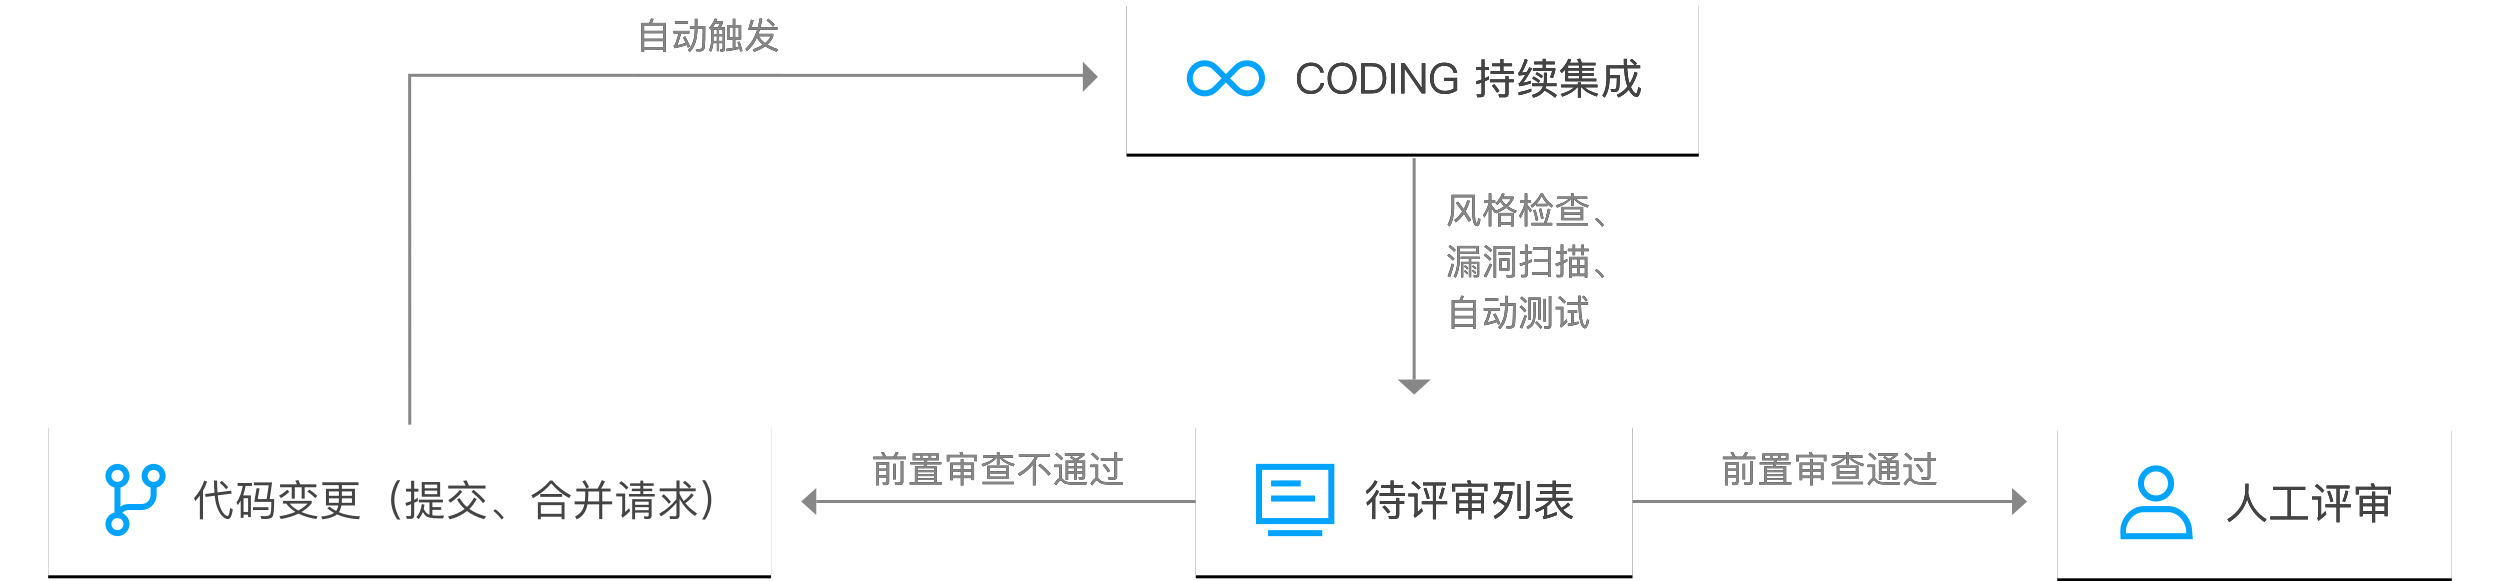 <?xml version="1.0" encoding="UTF-8"?>
<svg width="830px" height="193px" viewBox="0 0 830 193" version="1.1" xmlns="http://www.w3.org/2000/svg" xmlns:xlink="http://www.w3.org/1999/xlink">
    <!-- Generator: Sketch 54.1 (76490) - https://sketchapp.com -->
    <title>辅助评审</title>
    <desc>Created with Sketch.</desc>
    <defs>
        <rect id="path-1" x="0" y="0" width="240" height="50"></rect>
        <filter x="-0.8%" y="-2.0%" width="101.7%" height="108.0%" filterUnits="objectBoundingBox" id="filter-2">
            <feOffset dx="0" dy="1" in="SourceAlpha" result="shadowOffsetOuter1"></feOffset>
            <feGaussianBlur stdDeviation="0.5" in="shadowOffsetOuter1" result="shadowBlurOuter1"></feGaussianBlur>
            <feColorMatrix values="0 0 0 0 0   0 0 0 0 0   0 0 0 0 0  0 0 0 0.35 0" type="matrix" in="shadowBlurOuter1"></feColorMatrix>
        </filter>
        <polygon id="path-3" points="-2.85743651e-13 1.99840144e-13 145 1.99840144e-13 145 50 -2.85743651e-13 50"></polygon>
        <filter x="-1.4%" y="-2.0%" width="102.8%" height="108.0%" filterUnits="objectBoundingBox" id="filter-4">
            <feOffset dx="0" dy="1" in="SourceAlpha" result="shadowOffsetOuter1"></feOffset>
            <feGaussianBlur stdDeviation="0.5" in="shadowOffsetOuter1" result="shadowBlurOuter1"></feGaussianBlur>
            <feColorMatrix values="0 0 0 0 0   0 0 0 0 0   0 0 0 0 0  0 0 0 0.35 0" type="matrix" in="shadowBlurOuter1"></feColorMatrix>
        </filter>
        <path d="M59.458,18.478 L60.34,18.884 C59.612,20.424 58.45,21.796 56.826,22.986 L56.532,22.02 C57.876,20.984 58.842,19.808 59.458,18.478 Z M59.976,21.698 L60.844,22.104 C60.508,22.86 60.088,23.574 59.584,24.246 L59.584,31.33 L58.618,31.33 L58.618,25.366 C58.114,25.898 57.554,26.388 56.952,26.85 L56.658,25.884 C58.17,24.666 59.276,23.266 59.976,21.698 Z M64.694,18.534 L65.66,18.534 L65.66,20.06 L68.81,20.06 L68.81,20.97 L65.66,20.97 L65.66,22.72 L69.384,22.72 L69.384,23.644 L61.04,23.644 L61.04,22.72 L64.694,22.72 L64.694,20.97 L61.572,20.97 L61.572,20.06 L64.694,20.06 L64.694,18.534 Z M61.11,25.352 L66.542,25.352 L66.542,24.316 L67.55,24.316 L67.55,25.352 L69.188,25.352 L69.188,26.29 L67.55,26.29 L67.55,29.888 C67.55,30.798 67.088,31.26 66.192,31.26 L64.204,31.26 L63.98,30.294 C64.624,30.336 65.254,30.364 65.842,30.364 C66.304,30.364 66.542,30.112 66.542,29.636 L66.542,26.29 L61.11,26.29 L61.11,25.352 Z M62.762,26.836 C63.546,27.634 64.148,28.334 64.568,28.922 L63.784,29.482 C63.336,28.838 62.734,28.11 61.978,27.326 L62.762,26.836 Z M75.446,19.206 L83.034,19.206 L83.034,20.158 L79.716,20.158 L79.716,25.436 L83.454,25.436 L83.454,26.402 L79.716,26.402 L79.716,31.4 L78.736,31.4 L78.736,26.402 L75.054,26.402 L75.054,25.436 L78.736,25.436 L78.736,20.158 L75.446,20.158 L75.446,19.206 Z M81.76,20.858 L82.642,21.096 C82.348,22.454 81.97,23.644 81.522,24.666 L80.668,24.372 C81.088,23.448 81.452,22.272 81.76,20.858 Z M76.524,20.942 C76.944,21.964 77.308,23.14 77.644,24.47 L76.776,24.694 C76.496,23.49 76.118,22.328 75.656,21.222 L76.524,20.942 Z M72.268,18.702 C73.22,19.416 74.018,20.13 74.662,20.858 L73.976,21.558 C73.388,20.872 72.576,20.144 71.568,19.388 L72.268,18.702 Z M70.588,22.846 L73.612,22.846 L73.612,29.048 C74.06,28.656 74.536,28.208 75.054,27.69 L75.334,28.754 C74.508,29.566 73.64,30.28 72.716,30.91 L72.324,30.014 C72.534,29.818 72.646,29.622 72.646,29.398 L72.646,23.812 L70.588,23.812 L70.588,22.846 Z M87.43,26.066 L87.43,27.676 L90.538,27.676 L90.538,26.066 L87.43,26.066 Z M90.538,28.6 L87.43,28.6 L87.43,29.426 L86.45,29.426 L86.45,22.636 L90.538,22.636 L90.538,21.236 L91.546,21.236 L91.546,22.636 L95.676,22.636 L95.676,29.384 L94.696,29.384 L94.696,28.6 L91.546,28.6 L91.546,31.442 L90.538,31.442 L90.538,28.6 Z M91.546,27.676 L94.696,27.676 L94.696,26.066 L91.546,26.066 L91.546,27.676 Z M94.696,25.17 L94.696,23.56 L91.546,23.56 L91.546,25.17 L94.696,25.17 Z M90.538,23.56 L87.43,23.56 L87.43,25.17 L90.538,25.17 L90.538,23.56 Z M96.81,19.626 L96.81,22.076 L95.83,22.076 L95.83,20.536 L86.114,20.536 L86.114,22.146 L85.134,22.146 L85.134,19.626 L90.468,19.626 C90.328,19.262 90.188,18.926 90.034,18.618 L91.098,18.436 C91.238,18.786 91.364,19.178 91.504,19.626 L96.81,19.626 Z M109.396,31.274 L107.492,31.274 L107.268,30.308 C107.884,30.35 108.486,30.378 109.046,30.378 C109.55,30.378 109.816,30.098 109.816,29.552 L109.816,18.66 L110.824,18.66 L110.824,29.79 C110.824,30.77 110.348,31.274 109.396,31.274 Z M106.834,19.724 L107.814,19.724 L107.814,28.572 L106.834,28.572 L106.834,19.724 Z M99.008,19.164 L105.798,19.164 L105.798,20.144 L102.172,20.144 C102.074,20.816 101.948,21.46 101.78,22.062 L105.112,22.062 L105.112,22.958 C104.426,26.906 102.522,29.678 99.414,31.26 L98.924,30.364 C100.506,29.552 101.752,28.418 102.648,26.962 C101.934,26.374 101.122,25.828 100.198,25.324 C99.876,25.744 99.526,26.136 99.148,26.486 L98.672,25.548 C100.044,24.232 100.884,22.44 101.178,20.144 L99.008,20.144 L99.008,19.164 Z M100.702,24.554 C101.612,25.058 102.41,25.576 103.11,26.122 C103.572,25.184 103.922,24.148 104.146,23.014 L101.458,23.014 C101.234,23.574 100.982,24.078 100.702,24.554 Z M113.456,19.78 L118.482,19.78 L118.482,18.59 L119.518,18.59 L119.518,19.78 L124.544,19.78 L124.544,20.704 L119.518,20.704 L119.518,22.034 L123.732,22.034 L123.732,22.958 L119.518,22.958 L119.518,24.288 L125.034,24.288 L125.034,25.198 L119.938,25.198 C120.316,26.094 120.778,26.892 121.324,27.592 C122.108,27.228 122.864,26.668 123.592,25.898 L124.292,26.57 C123.578,27.284 122.78,27.844 121.884,28.236 C122.808,29.216 123.928,29.958 125.23,30.448 L124.698,31.33 C122.094,30.28 120.19,28.236 119.014,25.198 L118.524,25.198 C118.034,25.898 117.404,26.542 116.634,27.13 L116.634,30.112 C117.684,29.804 118.72,29.426 119.756,29.006 L119.952,29.944 C118.496,30.532 117.026,31.008 115.528,31.372 L115.192,30.504 C115.486,30.392 115.64,30.224 115.64,30 L115.64,27.802 C114.884,28.264 114.044,28.684 113.092,29.062 L112.56,28.194 C114.8,27.41 116.424,26.416 117.46,25.198 L112.966,25.198 L112.966,24.288 L118.482,24.288 L118.482,22.958 L114.268,22.958 L114.268,22.034 L118.482,22.034 L118.482,20.704 L113.456,20.704 L113.456,19.78 Z" id="path-5"></path>
        <rect id="path-6" x="0" y="0" width="190" height="50"></rect>
        <filter x="-1.1%" y="-2.0%" width="102.1%" height="108.0%" filterUnits="objectBoundingBox" id="filter-7">
            <feOffset dx="0" dy="1" in="SourceAlpha" result="shadowOffsetOuter1"></feOffset>
            <feGaussianBlur stdDeviation="0.5" in="shadowOffsetOuter1" result="shadowBlurOuter1"></feGaussianBlur>
            <feColorMatrix values="0 0 0 0 0   0 0 0 0 0   0 0 0 0 0  0 0 0 0.35 0" type="matrix" in="shadowBlurOuter1"></feColorMatrix>
        </filter>
        <path d="M61.32,19.808 C62.426,19.808 63.364,20.102 64.12,20.69 C64.876,21.278 65.324,22.076 65.464,23.07 L64.358,23.07 C64.218,22.342 63.854,21.782 63.294,21.39 C62.748,21.012 62.09,20.83 61.306,20.83 C60.144,20.83 59.248,21.236 58.618,22.048 C58.03,22.804 57.736,23.798 57.736,25.044 C57.736,26.29 58.016,27.284 58.604,28.012 C59.22,28.782 60.102,29.174 61.278,29.174 C62.076,29.174 62.748,28.964 63.308,28.544 C63.896,28.096 64.302,27.438 64.498,26.57 L65.604,26.57 C65.38,27.732 64.862,28.642 64.036,29.286 C63.266,29.888 62.342,30.196 61.278,30.196 C59.724,30.196 58.534,29.678 57.708,28.656 C56.952,27.732 56.588,26.528 56.588,25.044 C56.588,23.56 56.966,22.342 57.736,21.39 C58.576,20.326 59.78,19.808 61.32,19.808 Z M71.568,19.808 C73.052,19.808 74.242,20.298 75.11,21.306 C75.922,22.258 76.342,23.49 76.342,25.016 C76.342,26.528 75.922,27.746 75.11,28.698 C74.242,29.692 73.052,30.196 71.554,30.196 C70.056,30.196 68.88,29.692 68.012,28.698 C67.186,27.746 66.78,26.514 66.78,25.016 C66.78,23.504 67.186,22.272 68.012,21.32 C68.88,20.312 70.056,19.808 71.568,19.808 Z M71.568,20.83 C70.42,20.83 69.51,21.222 68.852,22.02 C68.236,22.776 67.928,23.77 67.928,25.016 C67.928,26.248 68.236,27.242 68.852,27.998 C69.496,28.782 70.406,29.174 71.554,29.174 C72.702,29.174 73.612,28.782 74.256,28.026 C74.872,27.27 75.194,26.276 75.194,25.016 C75.194,23.742 74.872,22.734 74.256,21.978 C73.612,21.208 72.716,20.83 71.568,20.83 Z M77.938,20.004 L81.522,20.004 C83.104,20.004 84.294,20.452 85.106,21.376 C85.848,22.216 86.226,23.434 86.226,25.002 C86.226,26.542 85.82,27.76 85.022,28.628 C84.182,29.538 82.978,30 81.41,30 L77.938,30 L77.938,20.004 Z M79.086,20.998 L79.086,29.006 L81.214,29.006 C82.516,29.006 83.496,28.656 84.154,27.97 C84.77,27.298 85.092,26.304 85.092,25.002 C85.092,23.658 84.798,22.664 84.224,22.02 C83.608,21.334 82.656,20.998 81.34,20.998 L79.086,20.998 Z M87.906,20.004 L89.04,20.004 L89.04,30 L87.906,30 L87.906,20.004 Z M91.14,20.004 L92.344,20.004 L98,28.138 L98.042,28.138 L98.042,20.004 L99.19,20.004 L99.19,30 L98.014,30 L92.33,21.782 L92.288,21.782 L92.288,30 L91.14,30 L91.14,20.004 Z M105.476,19.808 C106.722,19.808 107.716,20.102 108.458,20.718 C109.158,21.292 109.592,22.118 109.774,23.21 L108.626,23.21 C108.472,22.454 108.136,21.88 107.618,21.474 C107.072,21.04 106.358,20.83 105.476,20.83 C104.384,20.83 103.53,21.208 102.886,21.978 C102.242,22.734 101.934,23.756 101.934,25.044 C101.934,26.304 102.242,27.298 102.858,28.026 C103.516,28.796 104.496,29.188 105.798,29.188 C106.344,29.188 106.862,29.104 107.366,28.964 C107.856,28.824 108.276,28.628 108.626,28.404 L108.626,25.856 L105.49,25.856 L105.49,24.862 L109.76,24.862 L109.76,28.95 C109.284,29.342 108.696,29.636 108.01,29.86 C107.282,30.084 106.512,30.196 105.686,30.196 C104.104,30.196 102.872,29.692 102.004,28.684 C101.192,27.746 100.786,26.528 100.786,25.044 C100.786,23.56 101.178,22.342 101.99,21.376 C102.844,20.326 104.006,19.808 105.476,19.808 Z M124.138,18.604 L125.132,18.604 L125.132,20.06 L128.002,20.06 L128.002,20.97 L125.132,20.97 L125.132,22.608 L128.534,22.608 L128.534,23.56 L120.89,23.56 L120.89,22.608 L124.138,22.608 L124.138,20.97 L121.394,20.97 L121.394,20.06 L124.138,20.06 L124.138,18.604 Z M120.666,25.352 L125.818,25.352 L125.818,24.274 L126.826,24.274 L126.826,25.352 L128.548,25.352 L128.548,26.29 L126.826,26.29 L126.826,30.056 C126.826,30.882 126.406,31.302 125.594,31.302 L123.732,31.302 L123.508,30.322 C124.11,30.35 124.684,30.378 125.23,30.378 C125.622,30.378 125.818,30.182 125.818,29.804 L125.818,26.29 L120.666,26.29 L120.666,25.352 Z M117.67,31.274 L116.438,31.274 L116.228,30.308 C116.606,30.35 116.97,30.378 117.32,30.378 C117.684,30.378 117.88,30.168 117.88,29.762 L117.88,26.444 C117.334,26.64 116.788,26.822 116.256,26.99 L116.004,25.982 C116.648,25.828 117.264,25.646 117.88,25.422 L117.88,22.216 L116.158,22.216 L116.158,21.25 L117.88,21.25 L117.88,18.744 L118.874,18.744 L118.874,21.25 L120.33,21.25 L120.33,22.216 L118.874,22.216 L118.874,25.03 C119.378,24.806 119.868,24.568 120.344,24.316 L120.344,25.352 C119.868,25.604 119.378,25.828 118.874,26.038 L118.874,30.014 C118.874,30.854 118.468,31.274 117.67,31.274 Z M122.122,26.948 C122.85,27.802 123.41,28.558 123.802,29.202 L123.004,29.762 C122.584,29.062 122.024,28.292 121.31,27.438 L122.122,26.948 Z M134.372,28.446 L134.372,29.398 C133.154,29.902 131.782,30.308 130.242,30.616 L130.116,29.636 C131.74,29.342 133.154,28.95 134.372,28.446 Z M132.244,18.562 L133.196,18.94 C132.552,20.676 131.894,22.076 131.222,23.126 C131.796,23.056 132.37,22.958 132.958,22.846 C133.21,22.384 133.462,21.894 133.728,21.376 L134.652,21.726 C133.434,23.966 132.426,25.576 131.642,26.528 C132.482,26.36 133.336,26.122 134.176,25.814 L134.176,26.724 C132.86,27.172 131.614,27.466 130.424,27.634 L130.144,26.71 C130.326,26.654 130.48,26.556 130.606,26.43 C131.11,25.898 131.726,25.016 132.454,23.77 C131.74,23.896 131.012,24.008 130.284,24.12 L130.032,23.196 C130.186,23.14 130.326,23.014 130.452,22.832 C131.138,21.586 131.74,20.158 132.244,18.562 Z M135.366,19.458 L138.18,19.458 L138.18,18.534 L139.16,18.534 L139.16,19.458 L142.17,19.458 L142.17,20.368 L139.16,20.368 L139.16,21.642 L142.366,21.642 L142.366,22.272 C142.17,23.168 141.904,24.05 141.568,24.918 L140.602,24.638 C140.896,24.022 141.134,23.322 141.33,22.566 L134.932,22.566 L134.932,21.642 L138.18,21.642 L138.18,20.368 L135.366,20.368 L135.366,19.458 Z M134.624,26.682 L138.502,26.682 C138.544,26.374 138.572,26.052 138.586,25.73 L138.586,23.14 L139.566,23.14 L139.566,25.73 C139.552,26.066 139.524,26.374 139.496,26.682 L142.758,26.682 L142.758,27.606 L139.314,27.606 C139.244,27.858 139.174,28.082 139.09,28.306 C140.462,28.95 141.722,29.706 142.856,30.574 L142.296,31.442 C141.12,30.462 139.93,29.664 138.726,29.048 C138.642,29.188 138.544,29.314 138.46,29.44 C137.774,30.294 136.668,30.966 135.128,31.456 L134.568,30.574 C136.066,30.126 137.102,29.524 137.69,28.768 C137.942,28.418 138.138,28.026 138.278,27.606 L134.624,27.606 L134.624,26.682 Z M135.17,24.4 C135.94,24.764 136.64,25.226 137.284,25.758 L136.808,26.5 C136.122,25.912 135.422,25.436 134.694,25.086 L135.17,24.4 Z M136.248,22.958 C136.962,23.294 137.62,23.728 138.222,24.232 L137.746,24.946 C137.102,24.386 136.458,23.938 135.8,23.63 L136.248,22.958 Z M148.61,27.998 L144.298,27.998 L144.298,27.088 L149.87,27.088 L149.87,26.36 L150.878,26.36 L150.878,27.088 L156.366,27.088 L156.366,27.998 L152.124,27.998 C153.076,28.894 154.546,29.608 156.52,30.14 L156.086,31.036 C153.762,30.252 152.124,29.244 151.144,27.998 L150.878,27.998 L150.878,31.414 L149.87,31.414 L149.87,27.998 L149.604,27.998 C148.722,29.188 147.084,30.224 144.69,31.092 L144.158,30.224 C146.314,29.566 147.798,28.824 148.61,27.998 Z M145.67,22.048 C145.306,22.468 144.914,22.86 144.494,23.252 L143.92,22.468 C145.166,21.348 146.09,20.032 146.706,18.52 L147.644,18.758 C147.504,19.136 147.336,19.5 147.168,19.85 L150.192,19.85 C149.996,19.416 149.8,19.01 149.576,18.646 L150.612,18.478 C150.808,18.884 150.99,19.346 151.172,19.85 L155.694,19.85 L155.694,20.69 L151.242,20.69 L151.242,21.642 L155.176,21.642 L155.176,22.426 L151.242,22.426 L151.242,23.35 L155.176,23.35 L155.176,24.134 L151.242,24.134 L151.242,25.128 L155.96,25.128 L155.96,25.982 L145.67,25.982 L145.67,22.048 Z M150.248,25.128 L150.248,24.134 L146.608,24.134 L146.608,25.128 L150.248,25.128 Z M150.248,23.35 L150.248,22.426 L146.608,22.426 L146.608,23.35 L150.248,23.35 Z M150.248,21.642 L150.248,20.69 L146.678,20.69 L146.608,20.802 L146.608,21.642 L150.248,21.642 Z M167.748,18.52 C168.42,19.024 168.994,19.542 169.47,20.06 L168.826,20.704 L170.534,20.704 L170.534,21.67 L166.222,21.67 C166.32,23.406 166.502,24.778 166.754,25.786 C166.838,26.136 166.936,26.458 167.034,26.766 C167.734,25.646 168.294,24.33 168.728,22.832 L169.638,23.224 C169.078,25.072 168.35,26.64 167.454,27.9 C167.65,28.348 167.86,28.74 168.084,29.062 C168.546,29.734 168.924,30.07 169.204,30.07 C169.456,30.056 169.694,29.328 169.904,27.886 L170.814,28.39 C170.478,30.252 170.002,31.19 169.372,31.19 C168.784,31.19 168.154,30.77 167.482,29.93 C167.23,29.594 166.992,29.202 166.782,28.768 C165.802,29.916 164.654,30.77 163.338,31.358 L162.778,30.518 C164.178,29.888 165.368,28.964 166.334,27.746 C166.138,27.228 165.956,26.668 165.802,26.066 C165.494,24.89 165.298,23.42 165.186,21.67 L160.384,21.67 L160.384,23.994 L163.814,23.994 C163.786,26.36 163.674,27.886 163.492,28.572 C163.31,29.174 162.876,29.482 162.176,29.51 C161.84,29.51 161.434,29.482 160.986,29.454 L160.678,28.544 C161.224,28.572 161.686,28.586 162.064,28.586 C162.372,28.572 162.568,28.362 162.652,27.97 C162.736,27.494 162.778,26.486 162.806,24.946 L160.384,24.946 L160.384,25.366 C160.328,27.872 159.768,29.888 158.732,31.4 L157.962,30.714 C158.858,29.426 159.32,27.648 159.362,25.366 L159.362,20.704 L165.144,20.704 C165.116,20.004 165.102,19.29 165.102,18.534 L166.138,18.534 C166.138,19.318 166.152,20.032 166.18,20.704 L168.798,20.704 C168.378,20.2 167.818,19.682 167.104,19.136 L167.748,18.52 Z" id="path-8"></path>
        <polygon id="path-9" points="0 0 131 2.22044605e-13 131 50 0 50"></polygon>
        <filter x="-1.5%" y="-2.0%" width="103.1%" height="108.0%" filterUnits="objectBoundingBox" id="filter-10">
            <feOffset dx="0" dy="1" in="SourceAlpha" result="shadowOffsetOuter1"></feOffset>
            <feGaussianBlur stdDeviation="0.5" in="shadowOffsetOuter1" result="shadowBlurOuter1"></feGaussianBlur>
            <feColorMatrix values="0 0 0 0 0   0 0 0 0 0   0 0 0 0 0  0 0 0 0.35 0" type="matrix" in="shadowBlurOuter1"></feColorMatrix>
        </filter>
        <path d="M63.504,18.59 C63.504,19.794 63.462,20.83 63.406,21.698 C64.19,25.506 66.22,28.418 69.482,30.42 L68.824,31.302 C65.968,29.426 64.036,26.906 63.042,23.742 C62.202,26.794 60.214,29.314 57.106,31.316 L56.49,30.42 C60.34,28.054 62.328,24.848 62.454,20.816 C62.468,19.864 62.482,19.122 62.482,18.59 L63.504,18.59 Z M76.496,20.606 L71.694,20.606 L71.694,19.64 L82.348,19.64 L82.348,20.606 L77.532,20.606 L77.532,29.468 L83.258,29.468 L83.258,30.434 L70.756,30.434 L70.756,29.468 L76.496,29.468 L76.496,20.606 Z M89.446,19.206 L97.034,19.206 L97.034,20.158 L93.716,20.158 L93.716,25.436 L97.454,25.436 L97.454,26.402 L93.716,26.402 L93.716,31.4 L92.736,31.4 L92.736,26.402 L89.054,26.402 L89.054,25.436 L92.736,25.436 L92.736,20.158 L89.446,20.158 L89.446,19.206 Z M95.76,20.858 L96.642,21.096 C96.348,22.454 95.97,23.644 95.522,24.666 L94.668,24.372 C95.088,23.448 95.452,22.272 95.76,20.858 Z M90.524,20.942 C90.944,21.964 91.308,23.14 91.644,24.47 L90.776,24.694 C90.496,23.49 90.118,22.328 89.656,21.222 L90.524,20.942 Z M86.268,18.702 C87.22,19.416 88.018,20.13 88.662,20.858 L87.976,21.558 C87.388,20.872 86.576,20.144 85.568,19.388 L86.268,18.702 Z M84.588,22.846 L87.612,22.846 L87.612,29.048 C88.06,28.656 88.536,28.208 89.054,27.69 L89.334,28.754 C88.508,29.566 87.64,30.28 86.716,30.91 L86.324,30.014 C86.534,29.818 86.646,29.622 86.646,29.398 L86.646,23.812 L84.588,23.812 L84.588,22.846 Z M101.43,26.066 L101.43,27.676 L104.538,27.676 L104.538,26.066 L101.43,26.066 Z M104.538,28.6 L101.43,28.6 L101.43,29.426 L100.45,29.426 L100.45,22.636 L104.538,22.636 L104.538,21.236 L105.546,21.236 L105.546,22.636 L109.676,22.636 L109.676,29.384 L108.696,29.384 L108.696,28.6 L105.546,28.6 L105.546,31.442 L104.538,31.442 L104.538,28.6 Z M105.546,27.676 L108.696,27.676 L108.696,26.066 L105.546,26.066 L105.546,27.676 Z M108.696,25.17 L108.696,23.56 L105.546,23.56 L105.546,25.17 L108.696,25.17 Z M104.538,23.56 L101.43,23.56 L101.43,25.17 L104.538,25.17 L104.538,23.56 Z M110.81,19.626 L110.81,22.076 L109.83,22.076 L109.83,20.536 L100.114,20.536 L100.114,22.146 L99.134,22.146 L99.134,19.626 L104.468,19.626 C104.328,19.262 104.188,18.926 104.034,18.618 L105.098,18.436 C105.238,18.786 105.364,19.178 105.504,19.626 L110.81,19.626 Z" id="path-11"></path>
        <path d="M205.032,6.624 L205.032,16.188 L204.156,16.188 L204.156,15.444 L197.844,15.444 L197.844,16.188 L196.968,16.188 L196.968,6.624 L199.536,6.624 C199.8,6.144 200.004,5.664 200.124,5.16 L201,5.28 C200.868,5.76 200.676,6.216 200.436,6.624 L205.032,6.624 Z M197.844,14.616 L204.156,14.616 L204.156,12.66 L197.844,12.66 L197.844,14.616 Z M197.844,11.868 L204.156,11.868 L204.156,10.032 L197.844,10.032 L197.844,11.868 Z M197.844,9.24 L204.156,9.24 L204.156,7.452 L197.844,7.452 L197.844,9.24 Z M208.08,6.036 L212.424,6.036 L212.424,6.864 L208.08,6.864 L208.08,6.036 Z M207.612,9.276 L212.88,9.276 L212.88,10.116 L210.108,10.116 C209.628,11.94 209.208,13.236 208.848,14.028 C209.796,13.836 210.744,13.56 211.68,13.212 C211.368,12.564 211.068,11.976 210.756,11.424 L211.488,11.064 C212.064,12.096 212.604,13.212 213.108,14.424 L212.364,14.808 C212.244,14.496 212.124,14.208 212.004,13.932 C210.732,14.388 209.34,14.748 207.852,15.012 L207.648,14.196 C207.732,14.172 207.792,14.148 207.84,14.124 C208.2,13.632 208.68,12.3 209.28,10.116 L207.612,10.116 L207.612,9.276 Z M214.68,5.232 L215.544,5.232 L215.544,7.656 L218.16,7.656 C218.16,11.412 218.1,13.728 217.992,14.616 C217.872,15.588 217.284,16.08 216.252,16.08 C216.048,16.08 215.7,16.068 215.196,16.044 L215.004,15.276 C215.436,15.3 215.82,15.324 216.144,15.324 C216.732,15.324 217.08,14.976 217.176,14.292 C217.248,13.656 217.296,11.724 217.32,8.496 L215.544,8.496 L215.544,8.64 C215.508,12.096 214.668,14.628 213.036,16.224 L212.388,15.66 C213.888,14.208 214.656,11.868 214.68,8.64 L214.68,8.496 L213.06,8.496 L213.06,7.656 L214.68,7.656 L214.68,5.232 Z M225.372,7.296 L227.292,7.296 L227.292,5.244 L228.12,5.244 L228.12,7.296 L230.064,7.296 L230.064,12.12 L228.12,12.12 L228.12,14.748 C228.528,14.664 228.936,14.58 229.332,14.484 C229.176,13.98 229.008,13.488 228.828,13.02 L229.536,12.792 C229.896,13.704 230.22,14.748 230.508,15.924 L229.764,16.104 C229.692,15.792 229.608,15.48 229.536,15.192 C228.216,15.516 226.812,15.792 225.312,16.008 L225.108,15.204 C225.852,15.12 226.584,15.024 227.292,14.904 L227.292,12.12 L225.372,12.12 L225.372,7.296 Z M229.26,11.328 L229.26,8.088 L228.084,8.088 L228.084,11.328 L229.26,11.328 Z M227.328,11.328 L227.328,8.088 L226.176,8.088 L226.176,11.328 L227.328,11.328 Z M220.86,11.028 L220.86,12.312 C220.86,12.408 220.848,12.492 220.848,12.588 L222,12.588 L222,11.028 L220.86,11.028 Z M220.812,13.32 C220.716,14.46 220.452,15.42 220.044,16.2 L219.42,15.636 C219.864,14.772 220.092,13.68 220.104,12.36 L220.104,8.652 C220.044,8.712 219.984,8.772 219.936,8.832 L219.42,8.208 C220.188,7.428 220.836,6.408 221.34,5.148 L222.12,5.328 C222.024,5.592 221.916,5.856 221.796,6.096 L224.004,6.096 L224.004,6.696 C223.74,7.224 223.488,7.68 223.224,8.052 L224.664,8.052 L224.664,15.24 C224.664,15.816 224.388,16.104 223.848,16.104 L223.224,16.104 L223.032,15.408 C223.248,15.42 223.44,15.432 223.62,15.432 C223.824,15.432 223.932,15.276 223.932,14.976 L223.932,13.32 L222.72,13.32 L222.72,15.984 L222,15.984 L222,13.32 L220.812,13.32 Z M223.932,12.588 L223.932,11.028 L222.72,11.028 L222.72,12.588 L223.932,12.588 Z M223.932,10.284 L223.932,8.796 L222.72,8.796 L222.72,10.284 L223.932,10.284 Z M220.62,8.052 L222.336,8.052 C222.588,7.692 222.84,7.272 223.092,6.804 L221.436,6.804 C221.184,7.26 220.908,7.668 220.62,8.052 Z M222,8.796 L220.86,8.796 L220.86,10.284 L222,10.284 L222,8.796 Z M232.392,8.88 L233.34,5.544 L234.192,5.688 L233.508,8.052 L235.608,8.052 C235.848,7.116 236.04,6.144 236.184,5.112 L237.06,5.22 C236.904,6.228 236.712,7.164 236.496,8.052 L242.112,8.052 L242.112,8.88 L236.268,8.88 C236.124,9.36 235.98,9.816 235.812,10.248 L240.72,10.248 L240.72,10.992 C240.396,12.024 239.748,12.96 238.764,13.8 C239.736,14.376 240.924,14.904 242.316,15.384 L241.872,16.188 C240.336,15.624 239.064,15.012 238.056,14.352 C237.072,15.048 235.848,15.672 234.396,16.236 L233.94,15.432 C235.284,14.94 236.4,14.4 237.3,13.812 C236.364,13.092 235.704,12.312 235.308,11.472 C234.432,13.368 233.304,14.868 231.936,15.984 L231.492,15.192 C233.244,13.656 234.528,11.556 235.368,8.88 L232.392,8.88 Z M235.956,11.04 C236.364,11.856 237.048,12.612 238.008,13.308 C238.896,12.612 239.508,11.856 239.844,11.04 L235.956,11.04 Z M239.076,5.208 C239.94,5.868 240.648,6.528 241.224,7.188 L240.612,7.8 C240.108,7.164 239.4,6.492 238.5,5.772 L239.076,5.208 Z" id="path-12"></path>
        <path d="M281.476,149.024 L282.316,149.312 C282.064,149.792 281.788,150.224 281.5,150.608 L284.74,150.608 L284.74,151.448 L274,151.448 L274,150.608 L277.288,150.608 C277.048,150.104 276.796,149.66 276.508,149.252 L277.42,149.096 C277.684,149.54 277.948,150.044 278.212,150.608 L280.552,150.608 C280.9,150.104 281.212,149.576 281.476,149.024 Z M278.164,160.04 L277.216,160.04 L276.988,159.188 L277.888,159.224 C278.2,159.224 278.356,159.02 278.356,158.624 L278.356,157.508 L275.68,157.508 L275.68,160.136 L274.84,160.136 L274.84,152.42 L279.196,152.42 L279.196,158.816 C279.196,159.632 278.848,160.04 278.164,160.04 Z M275.68,156.74 L278.356,156.74 L278.356,155.372 L275.68,155.372 L275.68,156.74 Z M275.68,154.604 L278.356,154.604 L278.356,153.224 L275.68,153.224 L275.68,154.604 Z M282.832,160.004 L281.236,160.004 L281.056,159.176 C281.56,159.212 282.052,159.236 282.532,159.236 C282.868,159.236 283.036,159.044 283.036,158.684 L283.036,152.084 L283.9,152.084 L283.9,158.9 C283.9,159.632 283.54,160.004 282.832,160.004 Z M280.54,152.984 L281.38,152.984 L281.38,158.156 L280.54,158.156 L280.54,152.984 Z M286.228,152.504 L290.896,152.504 L290.968,151.808 L287.032,151.808 L287.032,149.564 L295.72,149.564 L295.72,151.808 L291.832,151.808 L291.76,152.504 L296.536,152.504 L296.536,153.164 L291.664,153.164 C291.616,153.404 291.58,153.632 291.532,153.848 L295.012,153.848 L295.012,159.14 L296.752,159.14 L296.752,159.836 L286.012,159.836 L286.012,159.14 L287.752,159.14 L287.752,153.848 L290.668,153.848 C290.716,153.62 290.752,153.392 290.8,153.164 L286.228,153.164 L286.228,152.504 Z M288.592,159.14 L294.16,159.14 L294.16,158.348 L288.592,158.348 L288.592,159.14 Z M288.592,157.808 L294.16,157.808 L294.16,157.052 L288.592,157.052 L288.592,157.808 Z M288.592,156.5 L294.16,156.5 L294.16,155.744 L288.592,155.744 L288.592,156.5 Z M288.592,155.204 L294.16,155.204 L294.16,154.448 L288.592,154.448 L288.592,155.204 Z M294.904,151.196 L294.904,150.2 L293.116,150.2 L293.116,151.196 L294.904,151.196 Z M292.324,151.196 L292.324,150.2 L290.428,150.2 L290.428,151.196 L292.324,151.196 Z M289.648,151.196 L289.648,150.2 L287.86,150.2 L287.86,151.196 L289.648,151.196 Z M300.316,155.54 L300.316,156.92 L302.98,156.92 L302.98,155.54 L300.316,155.54 Z M302.98,157.712 L300.316,157.712 L300.316,158.42 L299.476,158.42 L299.476,152.6 L302.98,152.6 L302.98,151.4 L303.844,151.4 L303.844,152.6 L307.384,152.6 L307.384,158.384 L306.544,158.384 L306.544,157.712 L303.844,157.712 L303.844,160.148 L302.98,160.148 L302.98,157.712 Z M303.844,156.92 L306.544,156.92 L306.544,155.54 L303.844,155.54 L303.844,156.92 Z M306.544,154.772 L306.544,153.392 L303.844,153.392 L303.844,154.772 L306.544,154.772 Z M302.98,153.392 L300.316,153.392 L300.316,154.772 L302.98,154.772 L302.98,153.392 Z M308.356,150.02 L308.356,152.12 L307.516,152.12 L307.516,150.8 L299.188,150.8 L299.188,152.18 L298.348,152.18 L298.348,150.02 L302.92,150.02 C302.8,149.708 302.68,149.42 302.548,149.156 L303.46,149 C303.58,149.3 303.688,149.636 303.808,150.02 L308.356,150.02 Z M311.812,153.608 L318.988,153.608 L318.988,158.024 L311.812,158.024 L311.812,153.608 Z M318.148,157.256 L318.148,156.2 L312.652,156.2 L312.652,157.256 L318.148,157.256 Z M312.652,155.468 L318.148,155.468 L318.148,154.376 L312.652,154.376 L312.652,155.468 Z M310.468,150.188 L314.98,150.188 L314.98,149.084 L315.82,149.084 L315.82,150.188 L320.332,150.188 L320.332,150.98 L316.648,150.98 C317.548,151.856 318.94,152.552 320.836,153.056 L320.464,153.836 C318.304,153.104 316.78,152.156 315.892,150.98 L315.82,150.98 L315.82,153.224 L314.98,153.224 L314.98,150.98 L314.908,150.98 C313.972,152.132 312.448,153.092 310.348,153.848 L309.892,153.08 C311.812,152.528 313.24,151.82 314.176,150.98 L310.468,150.98 L310.468,150.188 Z M310.228,158.96 L320.536,158.96 L320.536,159.764 L310.228,159.764 L310.228,158.96 Z M322.276,149.732 L332.476,149.732 L332.476,150.584 L328.564,150.584 C328.348,151.076 328.096,151.556 327.82,152.012 L327.82,160.136 L326.932,160.136 L326.932,153.284 C325.804,154.688 324.328,155.936 322.504,157.028 L321.94,156.272 C324.652,154.712 326.548,152.816 327.604,150.584 L322.276,150.584 L322.276,149.732 Z M329.332,152.96 C330.712,154.052 331.864,155.144 332.8,156.236 L332.14,156.908 C331.3,155.852 330.16,154.736 328.708,153.548 L329.332,152.96 Z M334.888,149.3 C335.716,149.924 336.412,150.548 336.976,151.172 L336.364,151.772 C335.86,151.172 335.176,150.536 334.3,149.864 L334.888,149.3 Z M341.908,159.896 C341.248,159.896 340.528,159.884 339.76,159.872 C338.98,159.86 338.344,159.788 337.864,159.656 C337.384,159.512 336.952,159.212 336.58,158.78 C336.412,158.576 336.256,158.48 336.112,158.48 C335.824,158.48 335.344,159.032 334.684,160.136 L334.036,159.548 C334.672,158.54 335.236,157.928 335.728,157.712 L335.728,154.064 L334.024,154.064 L334.024,153.272 L336.532,153.272 L336.532,157.76 C336.628,157.832 336.724,157.916 336.832,158.036 C337.12,158.384 337.432,158.636 337.768,158.792 C338.152,158.96 338.692,159.056 339.412,159.08 C340.048,159.092 340.84,159.104 341.788,159.104 C342.34,159.104 342.916,159.092 343.504,159.08 C344.08,159.068 344.524,159.056 344.836,159.032 L344.632,159.896 L341.908,159.896 Z M339.76,150.452 C340.264,150.752 340.732,151.052 341.14,151.352 C341.764,151.028 342.34,150.668 342.868,150.26 L337.54,150.26 L337.54,149.528 L344.032,149.528 L344.032,150.152 C343.312,150.776 342.532,151.316 341.692,151.772 L341.884,151.928 L344.26,151.928 L344.26,157.292 C344.26,157.904 343.924,158.216 343.252,158.216 L342.256,158.216 L342.064,157.484 L343.012,157.52 C343.3,157.52 343.444,157.376 343.444,157.112 L343.444,156.212 L341.428,156.212 L341.428,158.276 L340.624,158.276 L340.624,156.212 L338.62,156.212 L338.62,158.312 L337.804,158.312 L337.804,151.928 L340.804,151.928 C340.348,151.604 339.82,151.28 339.232,150.968 L339.76,150.452 Z M338.62,154.448 L338.62,155.504 L340.624,155.504 L340.624,154.448 L338.62,154.448 Z M341.428,154.448 L341.428,155.504 L343.444,155.504 L343.444,154.448 L341.428,154.448 Z M343.444,153.728 L343.444,152.648 L341.428,152.648 L341.428,153.728 L343.444,153.728 Z M340.624,153.728 L340.624,152.648 L338.62,152.648 L338.62,153.728 L340.624,153.728 Z M346.852,149.276 C347.668,149.912 348.352,150.548 348.904,151.172 L348.28,151.808 C347.788,151.196 347.116,150.536 346.252,149.84 L346.852,149.276 Z M354.148,159.896 C353.464,159.896 352.72,159.884 351.916,159.872 C351.1,159.86 350.44,159.788 349.948,159.656 C349.444,159.512 349,159.212 348.616,158.78 C348.448,158.576 348.28,158.48 348.124,158.48 C347.836,158.48 347.344,159.032 346.672,160.16 L346.024,159.584 C346.672,158.552 347.236,157.928 347.74,157.712 L347.74,154.076 L346.012,154.076 L346.012,153.26 L348.568,153.26 L348.568,157.76 C348.664,157.832 348.772,157.916 348.88,158.036 C349.192,158.372 349.516,158.624 349.864,158.792 C350.248,158.948 350.824,159.032 351.568,159.056 C352.228,159.068 353.056,159.08 354.04,159.08 C354.568,159.08 355.096,159.068 355.648,159.068 C356.188,159.056 356.608,159.044 356.896,159.02 L356.68,159.896 L354.148,159.896 Z M353.788,158.288 L352.084,158.288 L351.892,157.46 C352.444,157.496 352.984,157.52 353.488,157.52 C353.824,157.52 354.004,157.352 354.004,157.028 L354.004,151.928 L349.468,151.928 L349.468,151.076 L354.004,151.076 L354.004,149.132 L354.88,149.132 L354.88,151.076 L356.656,151.076 L356.656,151.928 L354.88,151.928 L354.88,157.232 C354.88,157.928 354.508,158.288 353.788,158.288 Z M350.776,152.996 C351.544,153.884 352.132,154.664 352.54,155.336 L351.844,155.816 C351.412,155.096 350.836,154.304 350.104,153.428 L350.776,152.996 Z" id="path-13"></path>
        <path d="M563.476,149.024 L564.316,149.312 C564.064,149.792 563.788,150.224 563.5,150.608 L566.74,150.608 L566.74,151.448 L556,151.448 L556,150.608 L559.288,150.608 C559.048,150.104 558.796,149.66 558.508,149.252 L559.42,149.096 C559.684,149.54 559.948,150.044 560.212,150.608 L562.552,150.608 C562.9,150.104 563.212,149.576 563.476,149.024 Z M560.164,160.04 L559.216,160.04 L558.988,159.188 L559.888,159.224 C560.2,159.224 560.356,159.02 560.356,158.624 L560.356,157.508 L557.68,157.508 L557.68,160.136 L556.84,160.136 L556.84,152.42 L561.196,152.42 L561.196,158.816 C561.196,159.632 560.848,160.04 560.164,160.04 Z M557.68,156.74 L560.356,156.74 L560.356,155.372 L557.68,155.372 L557.68,156.74 Z M557.68,154.604 L560.356,154.604 L560.356,153.224 L557.68,153.224 L557.68,154.604 Z M564.832,160.004 L563.236,160.004 L563.056,159.176 C563.56,159.212 564.052,159.236 564.532,159.236 C564.868,159.236 565.036,159.044 565.036,158.684 L565.036,152.084 L565.9,152.084 L565.9,158.9 C565.9,159.632 565.54,160.004 564.832,160.004 Z M562.54,152.984 L563.38,152.984 L563.38,158.156 L562.54,158.156 L562.54,152.984 Z M568.228,152.504 L572.896,152.504 L572.968,151.808 L569.032,151.808 L569.032,149.564 L577.72,149.564 L577.72,151.808 L573.832,151.808 L573.76,152.504 L578.536,152.504 L578.536,153.164 L573.664,153.164 C573.616,153.404 573.58,153.632 573.532,153.848 L577.012,153.848 L577.012,159.14 L578.752,159.14 L578.752,159.836 L568.012,159.836 L568.012,159.14 L569.752,159.14 L569.752,153.848 L572.668,153.848 C572.716,153.62 572.752,153.392 572.8,153.164 L568.228,153.164 L568.228,152.504 Z M570.592,159.14 L576.16,159.14 L576.16,158.348 L570.592,158.348 L570.592,159.14 Z M570.592,157.808 L576.16,157.808 L576.16,157.052 L570.592,157.052 L570.592,157.808 Z M570.592,156.5 L576.16,156.5 L576.16,155.744 L570.592,155.744 L570.592,156.5 Z M570.592,155.204 L576.16,155.204 L576.16,154.448 L570.592,154.448 L570.592,155.204 Z M576.904,151.196 L576.904,150.2 L575.116,150.2 L575.116,151.196 L576.904,151.196 Z M574.324,151.196 L574.324,150.2 L572.428,150.2 L572.428,151.196 L574.324,151.196 Z M571.648,151.196 L571.648,150.2 L569.86,150.2 L569.86,151.196 L571.648,151.196 Z M582.316,155.54 L582.316,156.92 L584.98,156.92 L584.98,155.54 L582.316,155.54 Z M584.98,157.712 L582.316,157.712 L582.316,158.42 L581.476,158.42 L581.476,152.6 L584.98,152.6 L584.98,151.4 L585.844,151.4 L585.844,152.6 L589.384,152.6 L589.384,158.384 L588.544,158.384 L588.544,157.712 L585.844,157.712 L585.844,160.148 L584.98,160.148 L584.98,157.712 Z M585.844,156.92 L588.544,156.92 L588.544,155.54 L585.844,155.54 L585.844,156.92 Z M588.544,154.772 L588.544,153.392 L585.844,153.392 L585.844,154.772 L588.544,154.772 Z M584.98,153.392 L582.316,153.392 L582.316,154.772 L584.98,154.772 L584.98,153.392 Z M590.356,150.02 L590.356,152.12 L589.516,152.12 L589.516,150.8 L581.188,150.8 L581.188,152.18 L580.348,152.18 L580.348,150.02 L584.92,150.02 C584.8,149.708 584.68,149.42 584.548,149.156 L585.46,149 C585.58,149.3 585.688,149.636 585.808,150.02 L590.356,150.02 Z M593.812,153.608 L600.988,153.608 L600.988,158.024 L593.812,158.024 L593.812,153.608 Z M600.148,157.256 L600.148,156.2 L594.652,156.2 L594.652,157.256 L600.148,157.256 Z M594.652,155.468 L600.148,155.468 L600.148,154.376 L594.652,154.376 L594.652,155.468 Z M592.468,150.188 L596.98,150.188 L596.98,149.084 L597.82,149.084 L597.82,150.188 L602.332,150.188 L602.332,150.98 L598.648,150.98 C599.548,151.856 600.94,152.552 602.836,153.056 L602.464,153.836 C600.304,153.104 598.78,152.156 597.892,150.98 L597.82,150.98 L597.82,153.224 L596.98,153.224 L596.98,150.98 L596.908,150.98 C595.972,152.132 594.448,153.092 592.348,153.848 L591.892,153.08 C593.812,152.528 595.24,151.82 596.176,150.98 L592.468,150.98 L592.468,150.188 Z M592.228,158.96 L602.536,158.96 L602.536,159.764 L592.228,159.764 L592.228,158.96 Z M604.888,149.3 C605.716,149.924 606.412,150.548 606.976,151.172 L606.364,151.772 C605.86,151.172 605.176,150.536 604.3,149.864 L604.888,149.3 Z M611.908,159.896 C611.248,159.896 610.528,159.884 609.76,159.872 C608.98,159.86 608.344,159.788 607.864,159.656 C607.384,159.512 606.952,159.212 606.58,158.78 C606.412,158.576 606.256,158.48 606.112,158.48 C605.824,158.48 605.344,159.032 604.684,160.136 L604.036,159.548 C604.672,158.54 605.236,157.928 605.728,157.712 L605.728,154.064 L604.024,154.064 L604.024,153.272 L606.532,153.272 L606.532,157.76 C606.628,157.832 606.724,157.916 606.832,158.036 C607.12,158.384 607.432,158.636 607.768,158.792 C608.152,158.96 608.692,159.056 609.412,159.08 C610.048,159.092 610.84,159.104 611.788,159.104 C612.34,159.104 612.916,159.092 613.504,159.08 C614.08,159.068 614.524,159.056 614.836,159.032 L614.632,159.896 L611.908,159.896 Z M609.76,150.452 C610.264,150.752 610.732,151.052 611.14,151.352 C611.764,151.028 612.34,150.668 612.868,150.26 L607.54,150.26 L607.54,149.528 L614.032,149.528 L614.032,150.152 C613.312,150.776 612.532,151.316 611.692,151.772 L611.884,151.928 L614.26,151.928 L614.26,157.292 C614.26,157.904 613.924,158.216 613.252,158.216 L612.256,158.216 L612.064,157.484 L613.012,157.52 C613.3,157.52 613.444,157.376 613.444,157.112 L613.444,156.212 L611.428,156.212 L611.428,158.276 L610.624,158.276 L610.624,156.212 L608.62,156.212 L608.62,158.312 L607.804,158.312 L607.804,151.928 L610.804,151.928 C610.348,151.604 609.82,151.28 609.232,150.968 L609.76,150.452 Z M608.62,154.448 L608.62,155.504 L610.624,155.504 L610.624,154.448 L608.62,154.448 Z M611.428,154.448 L611.428,155.504 L613.444,155.504 L613.444,154.448 L611.428,154.448 Z M613.444,153.728 L613.444,152.648 L611.428,152.648 L611.428,153.728 L613.444,153.728 Z M610.624,153.728 L610.624,152.648 L608.62,152.648 L608.62,153.728 L610.624,153.728 Z M616.852,149.276 C617.668,149.912 618.352,150.548 618.904,151.172 L618.28,151.808 C617.788,151.196 617.116,150.536 616.252,149.84 L616.852,149.276 Z M624.148,159.896 C623.464,159.896 622.72,159.884 621.916,159.872 C621.1,159.86 620.44,159.788 619.948,159.656 C619.444,159.512 619,159.212 618.616,158.78 C618.448,158.576 618.28,158.48 618.124,158.48 C617.836,158.48 617.344,159.032 616.672,160.16 L616.024,159.584 C616.672,158.552 617.236,157.928 617.74,157.712 L617.74,154.076 L616.012,154.076 L616.012,153.26 L618.568,153.26 L618.568,157.76 C618.664,157.832 618.772,157.916 618.88,158.036 C619.192,158.372 619.516,158.624 619.864,158.792 C620.248,158.948 620.824,159.032 621.568,159.056 C622.228,159.068 623.056,159.08 624.04,159.08 C624.568,159.08 625.096,159.068 625.648,159.068 C626.188,159.056 626.608,159.044 626.896,159.02 L626.68,159.896 L624.148,159.896 Z M623.788,158.288 L622.084,158.288 L621.892,157.46 C622.444,157.496 622.984,157.52 623.488,157.52 C623.824,157.52 624.004,157.352 624.004,157.028 L624.004,151.928 L619.468,151.928 L619.468,151.076 L624.004,151.076 L624.004,149.132 L624.88,149.132 L624.88,151.076 L626.656,151.076 L626.656,151.928 L624.88,151.928 L624.88,157.232 C624.88,157.928 624.508,158.288 623.788,158.288 Z M620.776,152.996 C621.544,153.884 622.132,154.664 622.54,155.336 L621.844,155.816 C621.412,155.096 620.836,154.304 620.104,153.428 L620.776,152.996 Z" id="path-14"></path>
        <path d="M468.044,65.944 C468.74,66.808 469.388,67.636 469.976,68.428 C470.456,67.528 470.84,66.556 471.128,65.524 L471.98,65.668 C471.62,66.964 471.14,68.14 470.54,69.196 C471.272,70.228 471.896,71.188 472.412,72.064 L471.632,72.592 C471.152,71.764 470.624,70.9 470.024,70.012 C469.28,71.092 468.404,72.016 467.372,72.796 L466.796,72.064 C467.864,71.248 468.764,70.312 469.484,69.232 C468.836,68.308 468.116,67.36 467.336,66.376 L468.044,65.944 Z M465.908,63.676 L473.672,63.676 L473.672,68.476 C473.672,70.444 473.732,71.704 473.876,72.256 C474.008,72.796 474.164,73.072 474.356,73.072 C474.512,73.072 474.644,72.52 474.752,71.428 L475.52,71.8 C475.376,72.7 475.22,73.312 475.052,73.648 C474.872,73.936 474.668,74.08 474.452,74.08 C473.876,74.08 473.468,73.696 473.204,72.952 C472.916,72.22 472.784,70.732 472.784,68.476 L472.784,64.516 L466.772,64.516 L466.772,68.332 C466.748,70.66 466.256,72.616 465.308,74.2 L464.588,73.612 C465.428,72.208 465.872,70.444 465.908,68.332 L465.908,63.676 Z M479.12,67.996 L479.12,74.152 L478.268,74.152 L478.268,68.128 C477.896,69.268 477.404,70.312 476.804,71.248 L476.432,70.312 C477.272,69.16 477.884,67.852 478.256,66.376 L476.672,66.376 L476.672,65.548 L478.268,65.548 L478.268,63.208 L479.12,63.208 L479.12,65.548 L480.428,65.548 L480.428,66.376 L479.12,66.376 L479.12,67.024 C479.624,67.6 480.14,68.236 480.656,68.944 L480.644,68.956 C481.7,68.524 482.624,68.032 483.392,67.468 C482.876,66.976 482.444,66.472 482.108,65.944 C481.796,66.352 481.46,66.736 481.112,67.084 L480.56,66.424 C481.436,65.596 482.144,64.516 482.696,63.184 L483.524,63.364 C483.404,63.676 483.272,63.976 483.128,64.264 L486.512,64.264 L486.512,64.936 C486.08,65.896 485.444,66.748 484.628,67.504 C485.432,68.068 486.404,68.56 487.532,68.98 L487.148,69.784 C485.9,69.256 484.868,68.668 484.028,68.008 C483.116,68.716 482,69.316 480.692,69.82 L480.368,69.388 L480.188,69.664 C479.768,68.968 479.408,68.416 479.12,67.996 Z M486.488,69.7 L486.488,74.176 L485.648,74.176 L485.648,73.648 L482.252,73.648 L482.252,74.176 L481.412,74.176 L481.412,69.7 L486.488,69.7 Z M482.252,72.844 L485.648,72.844 L485.648,70.504 L482.252,70.504 L482.252,72.844 Z M483.98,67 C484.64,66.424 485.168,65.788 485.564,65.092 L482.672,65.092 C482.624,65.164 482.588,65.248 482.54,65.32 C482.912,65.932 483.392,66.496 483.98,67 Z M488.72,65.548 L490.22,65.548 L490.22,63.208 L491.072,63.208 L491.072,65.548 L492.308,65.548 L492.308,66.376 L491.072,66.376 L491.072,66.988 C491.552,67.516 492.044,68.116 492.548,68.788 L492.056,69.52 C491.672,68.836 491.348,68.272 491.072,67.84 L491.072,74.14 L490.22,74.14 L490.22,68.248 C489.836,69.448 489.356,70.528 488.756,71.512 L488.384,70.564 C489.224,69.34 489.836,67.948 490.196,66.376 L488.72,66.376 L488.72,65.548 Z M494.072,66.7 C493.616,67.18 493.148,67.588 492.644,67.948 L492.176,67.216 C493.592,66.196 494.696,64.864 495.464,63.22 L496.256,63.22 C496.904,64.732 498.008,66.052 499.58,67.192 L499.112,67.924 C498.596,67.552 498.128,67.156 497.72,66.736 L497.72,67.468 L494.072,67.468 L494.072,66.7 Z M497.66,66.676 C496.904,65.896 496.304,65.032 495.86,64.072 C495.332,65.092 494.744,65.956 494.096,66.676 L497.66,66.676 Z M492.452,73 L496.604,73 C497.096,71.716 497.528,70.144 497.9,68.272 L498.728,68.488 C498.392,70.18 497.96,71.68 497.456,73 L499.328,73 L499.328,73.84 L492.452,73.84 L492.452,73 Z M493.796,68.596 C494.132,69.604 494.42,70.768 494.672,72.088 L493.916,72.292 C493.676,71.092 493.388,69.952 493.052,68.848 L493.796,68.596 Z M495.644,68.164 C495.956,69.136 496.232,70.252 496.472,71.512 L495.68,71.716 C495.476,70.564 495.212,69.46 494.9,68.404 L495.644,68.164 Z M502.436,67.696 L509.612,67.696 L509.612,72.112 L502.436,72.112 L502.436,67.696 Z M508.772,71.344 L508.772,70.288 L503.276,70.288 L503.276,71.344 L508.772,71.344 Z M503.276,69.556 L508.772,69.556 L508.772,68.464 L503.276,68.464 L503.276,69.556 Z M501.092,64.276 L505.604,64.276 L505.604,63.172 L506.444,63.172 L506.444,64.276 L510.956,64.276 L510.956,65.068 L507.272,65.068 C508.172,65.944 509.564,66.64 511.46,67.144 L511.088,67.924 C508.928,67.192 507.404,66.244 506.516,65.068 L506.444,65.068 L506.444,67.312 L505.604,67.312 L505.604,65.068 L505.532,65.068 C504.596,66.22 503.072,67.18 500.972,67.936 L500.516,67.168 C502.436,66.616 503.864,65.908 504.8,65.068 L501.092,65.068 L501.092,64.276 Z M500.852,73.048 L511.16,73.048 L511.16,73.852 L500.852,73.852 L500.852,73.048 Z M514.076,71.32 C514.532,71.644 515,72.04 515.456,72.52 C515.852,72.928 516.2,73.348 516.488,73.756 L515.888,74.26 C515.6,73.852 515.252,73.444 514.868,73.036 C514.424,72.556 513.98,72.16 513.536,71.824 L514.076,71.32 Z M468.944,84.24 L475.232,84.24 L475.232,84.996 L472.424,84.996 L472.424,85.944 L475.1,85.944 L475.1,90.24 C475.1,90.792 474.836,91.068 474.308,91.068 L473.336,91.068 L473.156,90.396 L474.044,90.42 C474.26,90.42 474.368,90.288 474.368,90.024 L474.368,86.64 L472.424,86.64 L472.424,91.02 L471.68,91.02 L471.68,86.64 L469.796,86.64 L469.796,91.092 L469.088,91.092 L469.088,85.944 L471.68,85.944 L471.68,84.996 L468.944,84.996 L468.944,84.24 Z M470.468,87.06 C470.876,87.396 471.224,87.732 471.512,88.068 L471.104,88.476 C470.84,88.164 470.492,87.816 470.048,87.456 L470.468,87.06 Z M473.072,88.536 C473.48,88.872 473.816,89.208 474.104,89.544 L473.696,89.952 C473.444,89.628 473.096,89.292 472.664,88.932 L473.072,88.536 Z M470.456,88.668 C470.852,89.004 471.188,89.352 471.464,89.7 L471.056,90.108 C470.816,89.772 470.468,89.424 470.036,89.064 L470.456,88.668 Z M473.12,87.072 C473.54,87.384 473.9,87.696 474.188,88.02 L473.78,88.428 C473.516,88.128 473.156,87.804 472.712,87.468 L473.12,87.072 Z M465.5,80.376 C466.22,80.916 466.82,81.456 467.312,81.984 L466.736,82.56 C466.292,82.044 465.692,81.492 464.936,80.904 L465.5,80.376 Z M465.08,83.292 C465.8,83.832 466.412,84.372 466.916,84.912 L466.328,85.5 C465.884,84.972 465.272,84.42 464.504,83.832 L465.08,83.292 Z M466.004,86.508 L466.748,86.808 C466.34,88.296 465.896,89.712 465.404,91.032 L464.612,90.684 C465.152,89.328 465.62,87.936 466.004,86.508 Z M474.104,81.396 L468.644,81.396 L468.644,82.572 L474.104,82.572 L474.104,81.396 Z M468.644,83.304 L468.644,85.128 C468.632,87.504 468.176,89.544 467.276,91.248 L466.64,90.66 C467.432,89.232 467.84,87.384 467.852,85.128 L467.852,80.652 L474.908,80.652 L474.908,83.304 L468.644,83.304 Z M477.368,80.376 C478.184,80.94 478.868,81.504 479.42,82.068 L478.832,82.656 C478.328,82.128 477.644,81.552 476.768,80.94 L477.368,80.376 Z M477.188,83.208 C477.98,83.784 478.64,84.36 479.168,84.936 L478.58,85.536 C478.1,84.984 477.44,84.396 476.6,83.772 L477.188,83.208 Z M478.604,86.508 L479.372,86.808 C478.796,88.32 478.148,89.736 477.428,91.068 L476.612,90.72 C477.38,89.352 478.04,87.948 478.604,86.508 Z M481.796,84.792 L485.132,84.792 L485.132,88.824 L481.796,88.824 L481.796,84.792 Z M484.364,88.08 L484.364,85.548 L482.576,85.548 L482.576,88.08 L484.364,88.08 Z M485.804,91.128 L484.292,91.128 L484.076,90.276 L485.504,90.312 C485.936,90.312 486.152,90.144 486.152,89.82 L486.152,81.48 L480.716,81.48 L480.716,91.164 L479.876,91.164 L479.876,80.676 L486.992,80.676 L486.992,90 C486.992,90.744 486.596,91.128 485.804,91.128 Z M481.484,82.8 L485.48,82.8 L485.48,83.58 L481.484,83.58 L481.484,82.8 Z M492.968,81.132 L498.92,81.132 L498.92,90.936 L498.044,90.936 L498.044,90.204 L492.704,90.204 L492.704,89.352 L498.044,89.352 L498.044,85.992 L493.268,85.992 L493.268,85.164 L498.044,85.164 L498.044,81.972 L492.968,81.972 L492.968,81.132 Z M492.596,85.08 L492.596,85.932 C492.116,86.148 491.648,86.34 491.168,86.52 L491.168,90.036 C491.168,90.72 490.82,91.068 490.148,91.068 L489.14,91.068 L488.948,90.228 C489.26,90.252 489.56,90.276 489.848,90.276 C490.136,90.276 490.292,90.12 490.292,89.82 L490.292,86.832 C489.764,87 489.248,87.156 488.72,87.3 L488.516,86.484 C489.116,86.352 489.716,86.196 490.292,86.004 L490.292,83.232 L488.66,83.232 L488.66,82.404 L490.292,82.404 L490.292,80.208 L491.168,80.208 L491.168,82.404 L492.476,82.404 L492.476,83.232 L491.168,83.232 L491.168,85.704 C491.648,85.512 492.128,85.308 492.596,85.08 Z M510.992,84.276 L510.992,91.176 L510.152,91.176 L510.152,90.672 L505.844,90.672 L505.844,91.176 L505.004,91.176 L505.004,84.276 L510.992,84.276 Z M505.844,89.868 L507.608,89.868 L507.608,87.888 L505.844,87.888 L505.844,89.868 Z M508.4,89.868 L510.152,89.868 L510.152,87.888 L508.4,87.888 L508.4,89.868 Z M505.844,87.108 L507.608,87.108 L507.608,85.08 L505.844,85.08 L505.844,87.108 Z M508.4,85.08 L508.4,87.108 L510.152,87.108 L510.152,85.08 L508.4,85.08 Z M501.992,91.044 L500.888,91.044 L500.708,90.216 C501.044,90.252 501.38,90.276 501.692,90.276 C501.992,90.276 502.148,90.108 502.148,89.796 L502.148,86.844 C501.644,87.036 501.128,87.216 500.624,87.384 L500.408,86.52 C500.996,86.364 501.572,86.184 502.148,85.968 L502.148,83.22 L500.636,83.22 L500.636,82.38 L502.148,82.38 L502.148,80.184 L503.012,80.184 L503.012,82.38 L504.176,82.38 L504.176,83.22 L503.012,83.22 L503.012,85.62 C503.468,85.416 503.912,85.188 504.344,84.948 L504.344,85.812 C503.9,86.052 503.456,86.268 503.012,86.472 L503.012,90.012 C503.012,90.696 502.664,91.044 501.992,91.044 Z M506.12,80.22 L506.936,80.22 L506.936,81.588 L509.024,81.588 L509.024,80.22 L509.84,80.22 L509.84,81.588 L511.424,81.588 L511.424,82.392 L509.84,82.392 L509.84,83.736 L509.024,83.736 L509.024,82.392 L506.936,82.392 L506.936,83.724 L506.12,83.724 L506.12,82.392 L504.536,82.392 L504.536,81.588 L506.12,81.588 L506.12,80.22 Z M514.076,88.32 C514.532,88.644 515,89.04 515.456,89.52 C515.852,89.928 516.2,90.348 516.488,90.756 L515.888,91.26 C515.6,90.852 515.252,90.444 514.868,90.036 C514.424,89.556 513.98,89.16 513.536,88.824 L514.076,88.32 Z M474.032,98.624 L474.032,108.188 L473.156,108.188 L473.156,107.444 L466.844,107.444 L466.844,108.188 L465.968,108.188 L465.968,98.624 L468.536,98.624 C468.8,98.144 469.004,97.664 469.124,97.16 L470,97.28 C469.868,97.76 469.676,98.216 469.436,98.624 L474.032,98.624 Z M466.844,106.616 L473.156,106.616 L473.156,104.66 L466.844,104.66 L466.844,106.616 Z M466.844,103.868 L473.156,103.868 L473.156,102.032 L466.844,102.032 L466.844,103.868 Z M466.844,101.24 L473.156,101.24 L473.156,99.452 L466.844,99.452 L466.844,101.24 Z M477.08,98.036 L481.424,98.036 L481.424,98.864 L477.08,98.864 L477.08,98.036 Z M476.612,101.276 L481.88,101.276 L481.88,102.116 L479.108,102.116 C478.628,103.94 478.208,105.236 477.848,106.028 C478.796,105.836 479.744,105.56 480.68,105.212 C480.368,104.564 480.068,103.976 479.756,103.424 L480.488,103.064 C481.064,104.096 481.604,105.212 482.108,106.424 L481.364,106.808 C481.244,106.496 481.124,106.208 481.004,105.932 C479.732,106.388 478.34,106.748 476.852,107.012 L476.648,106.196 C476.732,106.172 476.792,106.148 476.84,106.124 C477.2,105.632 477.68,104.3 478.28,102.116 L476.612,102.116 L476.612,101.276 Z M483.68,97.232 L484.544,97.232 L484.544,99.656 L487.16,99.656 C487.16,103.412 487.1,105.728 486.992,106.616 C486.872,107.588 486.284,108.08 485.252,108.08 C485.048,108.08 484.7,108.068 484.196,108.044 L484.004,107.276 C484.436,107.3 484.82,107.324 485.144,107.324 C485.732,107.324 486.08,106.976 486.176,106.292 C486.248,105.656 486.296,103.724 486.32,100.496 L484.544,100.496 L484.544,100.64 C484.508,104.096 483.668,106.628 482.036,108.224 L481.388,107.66 C482.888,106.208 483.656,103.868 483.68,100.64 L483.68,100.496 L482.06,100.496 L482.06,99.656 L483.68,99.656 L483.68,97.232 Z M489.296,97.448 C489.968,97.976 490.532,98.516 490.988,99.044 L490.424,99.62 C490.016,99.116 489.44,98.576 488.708,98.012 L489.296,97.448 Z M489.104,100.4 C489.752,100.976 490.304,101.54 490.748,102.116 L490.184,102.68 C489.776,102.14 489.224,101.564 488.516,100.952 L489.104,100.4 Z M490.16,103.628 L490.892,103.916 C490.436,105.38 489.92,106.76 489.368,108.056 L488.576,107.72 C489.176,106.388 489.704,105.02 490.16,103.628 Z M495.488,97.784 L495.488,105.104 L494.72,105.104 L494.72,98.528 L492.236,98.528 L492.236,105.176 L491.468,105.176 L491.468,97.784 L495.488,97.784 Z M494.204,105.668 C494.936,106.316 495.548,106.976 496.04,107.624 L495.464,108.2 C495.032,107.564 494.444,106.892 493.676,106.172 L494.204,105.668 Z M493.124,99.356 L493.844,99.356 L493.844,103.16 C493.82,104.528 493.604,105.62 493.196,106.436 C492.8,107.18 492.152,107.78 491.264,108.212 L490.808,107.492 C491.672,107.084 492.272,106.544 492.608,105.872 C492.92,105.176 493.1,104.276 493.124,103.16 L493.124,99.356 Z M498.08,108.104 L496.76,108.104 L496.58,107.3 C497,107.336 497.408,107.36 497.792,107.36 C498.068,107.36 498.212,107.192 498.212,106.88 L498.212,97.268 L499.028,97.268 L499.028,107.084 C499.028,107.756 498.704,108.104 498.08,108.104 Z M496.436,98.252 L497.192,98.252 L497.192,105.74 L496.436,105.74 L496.436,98.252 Z M505.64,102.884 L504.512,102.884 L504.512,102.08 L507.62,102.08 L507.62,102.884 L506.492,102.884 L506.492,106.136 C507.02,106.016 507.548,105.884 508.052,105.74 L508.052,106.544 C507.008,106.844 505.88,107.096 504.68,107.3 L504.464,106.484 C504.86,106.436 505.256,106.376 505.64,106.304 L505.64,102.884 Z M510.188,108.02 C509.78,108.02 509.408,107.708 509.096,107.084 C508.736,106.364 508.472,105.392 508.304,104.144 C508.172,103.088 508.088,101.768 508.04,100.196 L504.236,100.196 L504.236,99.356 L508.016,99.356 C507.992,98.66 507.992,97.928 507.992,97.16 L508.832,97.16 C508.832,97.94 508.832,98.672 508.856,99.356 L511.244,99.356 L511.244,100.196 L508.868,100.196 C508.928,102.26 509.06,103.844 509.252,104.972 C509.516,106.34 509.828,107.036 510.188,107.084 C510.428,107.036 510.68,106.304 510.92,104.876 L511.604,105.428 C511.208,107.156 510.74,108.02 510.188,108.02 Z M509.864,97.148 C510.38,97.724 510.776,98.228 511.064,98.66 L510.464,99.08 C510.164,98.612 509.756,98.096 509.252,97.52 L509.864,97.148 Z M501.944,97.316 C502.712,97.928 503.348,98.54 503.876,99.164 L503.288,99.764 C502.808,99.176 502.16,98.552 501.344,97.904 L501.944,97.316 Z M500.504,100.868 L503.024,100.868 L503.024,106.1 C503.384,105.752 503.744,105.368 504.128,104.948 L504.356,105.86 C503.696,106.58 503,107.216 502.256,107.768 L501.92,107 C502.088,106.856 502.184,106.688 502.184,106.508 L502.184,101.696 L500.504,101.696 L500.504,100.868 Z" id="path-15"></path>
    </defs>
    <g id="介绍页配图设计" stroke="none" stroke-width="1" fill="none" fill-rule="evenodd">
        <g id="应用场景复制（SVG转曲）" transform="translate(-1214, -514)">
            <g id="流程1-copy-2复制-2" transform="translate(1214, 515)">
                <g id="ce55d0acbf344d121aee68366e8d65ee-copy-2" transform="translate(16, 0)">
                    <g id="XMLID_25_" transform="translate(0, 140)">
                        <g id="分组-copy">
                            <g id="XMLID_134_">
                                <use fill="black" fill-opacity="1" filter="url(#filter-2)" xlink:href="#path-1"></use>
                                <use fill="#FFFFFF" fill-rule="evenodd" xlink:href="#path-1"></use>
                            </g>
                            <path d="M60.754,21.908 L60.908,22.874 L56.288,23.462 C56.372,24.358 56.484,25.128 56.624,25.772 C56.96,27.228 57.422,28.348 58.024,29.16 C58.57,29.916 59.088,30.294 59.564,30.308 C59.942,30.294 60.222,29.398 60.418,27.634 L61.3,28.138 C61.118,29.286 60.88,30.14 60.572,30.7 C60.32,31.106 59.998,31.316 59.62,31.33 C58.934,31.33 58.22,30.882 57.492,30 C56.694,29.02 56.106,27.746 55.714,26.178 C55.532,25.478 55.392,24.624 55.294,23.588 L52.256,23.98 L52.102,23.014 L55.21,22.608 C55.112,21.432 55.056,20.074 55.042,18.534 L56.078,18.534 C56.078,20.032 56.12,21.348 56.204,22.482 L60.754,21.908 Z M50.352,23.546 C49.876,24.19 49.344,24.792 48.784,25.38 L48.462,24.33 C50.002,22.636 51.108,20.69 51.808,18.506 L52.746,18.954 C52.382,20.018 51.934,21.026 51.388,21.964 L51.388,31.428 L50.352,31.428 L50.352,23.546 Z M57.604,18.632 C58.458,19.346 59.186,20.06 59.774,20.76 L59.074,21.446 C58.57,20.76 57.856,20.032 56.96,19.262 L57.604,18.632 Z M67.292,23.476 L67.292,30.672 L66.368,30.672 L66.368,29.874 L64.856,29.874 L64.856,30.938 L63.918,30.938 L63.918,25.24 C63.638,25.744 63.33,26.234 62.994,26.71 L62.49,25.898 C63.554,24.274 64.254,22.412 64.59,20.326 L62.882,20.326 L62.882,19.346 L67.656,19.346 L67.656,20.326 L65.542,20.326 C65.346,21.446 65.08,22.496 64.716,23.476 L67.292,23.476 Z M64.856,28.964 L66.368,28.964 L66.368,24.4 L64.856,24.4 L64.856,28.964 Z M69.182,21.082 L70.176,21.152 L69.56,24.68 L72.528,24.68 L73.228,20.102 L68.3,20.102 L68.3,19.15 L74.32,19.15 L73.55,24.68 L75.034,24.68 C75.034,28.068 74.838,30.014 74.474,30.546 C74.082,31.05 73.284,31.316 72.052,31.316 C71.66,31.316 71.24,31.302 70.792,31.274 L70.512,30.294 C71.128,30.35 71.562,30.378 71.814,30.378 C72.892,30.378 73.536,30.14 73.746,29.692 C73.97,29.216 74.082,27.858 74.082,25.618 L68.426,25.618 L69.182,21.082 Z M67.992,27.396 L73.116,27.396 L73.116,28.348 L67.992,28.348 L67.992,27.396 Z M86.696,21.544 C87.76,22.244 88.642,22.944 89.37,23.644 L88.67,24.344 C88.026,23.672 87.144,22.944 86.024,22.188 L86.696,21.544 Z M83.14,18.394 C83.308,18.814 83.462,19.276 83.616,19.794 L89.02,19.794 L89.02,20.774 L85.156,20.774 L85.156,24.554 L84.148,24.554 L84.148,20.774 L81.866,20.774 L81.866,24.554 L80.858,24.554 L80.858,20.774 L76.98,20.774 L76.98,19.794 L82.594,19.794 C82.426,19.346 82.244,18.926 82.048,18.562 L83.14,18.394 Z M79.318,21.586 L80.06,22.244 C79.304,23.042 78.366,23.756 77.26,24.372 L76.644,23.56 C77.708,23 78.59,22.342 79.318,21.586 Z M77.932,25.296 L87.494,25.296 L87.494,26.066 C86.57,27.214 85.436,28.194 84.092,28.992 C85.604,29.65 87.396,30.126 89.454,30.406 L88.992,31.33 C86.682,30.938 84.722,30.336 83.112,29.524 C81.432,30.35 79.458,30.952 77.218,31.33 L76.756,30.378 C78.772,30.084 80.536,29.608 82.076,28.95 C80.83,28.166 79.822,27.256 79.038,26.192 L77.932,26.192 L77.932,25.296 Z M80.158,26.192 C80.914,27.088 81.88,27.858 83.042,28.488 C84.246,27.844 85.268,27.074 86.136,26.192 L80.158,26.192 Z M91.008,19.122 L103.006,19.122 L103.006,20.06 L97.504,20.06 L97.504,21.278 L101.844,21.278 L101.844,26.822 L97.336,26.822 C97.168,27.746 96.902,28.488 96.51,29.048 C98.47,29.874 100.794,30.336 103.482,30.42 L103.23,31.386 C100.416,31.274 97.966,30.728 95.88,29.776 C94.9,30.616 93.29,31.148 91.064,31.4 L90.63,30.476 C92.576,30.322 94.004,29.93 94.9,29.286 C94.088,28.838 93.332,28.32 92.646,27.732 L93.416,27.2 C94.074,27.746 94.802,28.222 95.586,28.628 C95.922,28.152 96.174,27.55 96.314,26.822 L92.212,26.822 L92.212,21.278 L96.496,21.278 L96.496,20.06 L91.008,20.06 L91.008,19.122 Z M100.85,25.94 L100.85,24.456 L97.504,24.456 L97.504,24.946 L97.462,25.94 L100.85,25.94 Z M96.454,25.94 C96.482,25.618 96.496,25.282 96.496,24.946 L96.496,24.456 L93.206,24.456 L93.206,25.94 L96.454,25.94 Z M93.206,23.616 L96.496,23.616 L96.496,22.146 L93.206,22.146 L93.206,23.616 Z M97.504,22.146 L97.504,23.616 L100.85,23.616 L100.85,22.146 L97.504,22.146 Z M115.9,18.422 L116.88,18.422 C116.32,19.346 115.872,20.312 115.55,21.32 C115.13,22.552 114.934,23.756 114.934,24.96 C114.934,26.15 115.13,27.368 115.55,28.6 C115.872,29.594 116.32,30.56 116.88,31.498 L115.9,31.498 C115.284,30.588 114.808,29.622 114.458,28.614 C114.038,27.41 113.842,26.192 113.842,24.974 C113.842,23.728 114.038,22.51 114.458,21.306 C114.808,20.284 115.284,19.318 115.9,18.422 Z M120.31,31.274 L119.05,31.274 L118.84,30.294 C119.232,30.322 119.596,30.35 119.96,30.35 C120.296,30.35 120.478,30.168 120.478,29.818 L120.478,26.402 C119.946,26.612 119.4,26.808 118.854,26.976 L118.616,25.968 C119.246,25.814 119.862,25.618 120.478,25.38 L120.478,22.216 L118.784,22.216 L118.784,21.25 L120.478,21.25 L120.478,18.604 L121.514,18.604 L121.514,21.25 L122.928,21.25 L122.928,22.216 L121.514,22.216 L121.514,24.946 C121.92,24.75 122.326,24.554 122.718,24.33 L122.718,25.352 C122.326,25.562 121.92,25.758 121.514,25.954 L121.514,30.084 C121.514,30.868 121.108,31.274 120.31,31.274 Z M124.02,19.052 L130.124,19.052 L130.124,23.91 L124.02,23.91 L124.02,19.052 Z M129.144,23.084 L129.144,21.88 L125,21.88 L125,23.084 L129.144,23.084 Z M125,21.096 L129.144,21.096 L129.144,19.878 L125,19.878 L125,21.096 Z M123.04,24.89 L131.048,24.89 L131.048,25.786 L127.548,25.786 L127.548,27.368 L130.474,27.368 L130.474,28.278 L127.548,28.278 L127.548,30.084 C128.108,30.168 128.766,30.21 129.536,30.21 C130.264,30.21 130.894,30.182 131.412,30.14 L131.132,31.12 C130.572,31.12 130.054,31.106 129.606,31.106 C127.758,31.092 126.498,30.91 125.826,30.574 C125.294,30.294 124.804,29.762 124.384,28.978 C124.048,29.846 123.586,30.644 122.984,31.372 L122.242,30.728 C123.306,29.44 123.894,27.984 124.006,26.388 L124.902,26.486 C124.874,26.99 124.804,27.466 124.692,27.942 C125.14,28.88 125.658,29.482 126.246,29.748 C126.344,29.79 126.456,29.832 126.582,29.874 L126.582,25.786 L123.04,25.786 L123.04,24.89 Z M132.812,20.228 L138.594,20.228 C138.342,19.654 138.062,19.136 137.754,18.66 L138.874,18.464 C139.154,18.996 139.434,19.584 139.686,20.228 L145.202,20.228 L145.202,21.194 L132.812,21.194 L132.812,20.228 Z M141.212,21.614 C142.766,22.846 144.068,24.064 145.118,25.296 L144.376,26.038 C143.452,24.862 142.164,23.616 140.526,22.272 L141.212,21.614 Z M141.352,24.232 L142.276,24.638 C141.604,25.926 140.792,27.032 139.826,27.97 C141.338,29.062 143.172,29.874 145.356,30.434 L144.726,31.372 C142.458,30.728 140.568,29.832 139.056,28.656 C137.488,29.916 135.584,30.84 133.344,31.428 L132.728,30.504 C134.94,29.944 136.774,29.104 138.244,27.984 C137.222,27.06 136.382,25.996 135.724,24.82 L136.592,24.33 C137.208,25.478 138.02,26.472 139.014,27.326 C139.966,26.43 140.75,25.408 141.352,24.232 Z M136.704,21.628 L137.432,22.272 C136.368,23.658 135.052,24.876 133.484,25.912 L132.84,25.058 C134.366,24.078 135.654,22.944 136.704,21.628 Z M148.422,28.04 C148.954,28.418 149.5,28.88 150.032,29.44 C150.494,29.916 150.9,30.406 151.236,30.882 L150.536,31.47 C150.2,30.994 149.794,30.518 149.346,30.042 C148.828,29.482 148.31,29.02 147.792,28.628 L148.422,28.04 Z M166.636,18.548 L167.364,18.548 C169.142,20.606 171.2,22.23 173.524,23.406 L172.978,24.372 C170.64,23.112 168.652,21.474 167,19.458 C165.474,21.362 163.458,23 160.966,24.4 L160.434,23.434 C162.926,22.118 164.984,20.494 166.636,18.548 Z M171.424,25.744 L171.424,31.386 L170.444,31.386 L170.444,30.546 L163.556,30.546 L163.556,31.386 L162.576,31.386 L162.576,25.744 L171.424,25.744 Z M163.556,29.58 L170.444,29.58 L170.444,26.696 L163.556,26.696 L163.556,29.58 Z M163.36,23 L170.64,23 L170.64,23.966 L163.36,23.966 L163.36,23 Z M178.242,18.408 C178.704,19.108 179.152,19.878 179.572,20.718 L178.662,21.166 C178.242,20.298 177.794,19.528 177.318,18.856 L178.242,18.408 Z M182.918,22.174 L179.32,22.174 L179.32,23.532 C179.306,24.232 179.264,24.876 179.194,25.464 L182.918,25.464 L182.918,22.174 Z M182.918,26.43 L179.054,26.43 C178.886,27.298 178.648,28.04 178.354,28.67 C177.766,29.86 176.814,30.784 175.484,31.442 L174.896,30.518 C176.156,29.874 177.052,29.006 177.556,27.914 C177.738,27.466 177.892,26.976 178.004,26.43 L174.77,26.43 L174.77,25.464 L178.158,25.464 C178.242,24.862 178.284,24.218 178.298,23.532 L178.298,22.174 L175.344,22.174 L175.344,21.208 L182.414,21.208 C182.946,20.34 183.394,19.402 183.786,18.408 L184.864,18.8 C184.472,19.696 184.038,20.508 183.562,21.208 L186.698,21.208 L186.698,22.174 L183.954,22.174 L183.954,25.464 L187.244,25.464 L187.244,26.43 L183.954,26.43 L183.954,31.33 L182.918,31.33 L182.918,26.43 Z M196.596,18.562 L197.562,18.562 L197.562,19.472 L201.034,19.472 L201.034,20.298 L197.562,20.298 L197.562,21.236 L200.53,21.236 L200.53,22.048 L197.562,22.048 L197.562,23 L201.384,23 L201.384,23.84 L192.816,23.84 L192.816,23 L196.596,23 L196.596,22.048 L193.768,22.048 L193.768,21.236 L196.596,21.236 L196.596,20.298 L193.208,20.298 L193.208,19.472 L196.596,19.472 L196.596,18.562 Z M194.846,27.368 L194.846,28.39 L199.368,28.39 L199.368,27.368 L194.846,27.368 Z M199.368,26.584 L199.368,25.548 L194.846,25.548 L194.846,26.584 L199.368,26.584 Z M194.846,29.174 L194.846,31.4 L193.88,31.4 L193.88,24.722 L200.334,24.722 L200.334,30.182 C200.334,30.938 199.928,31.316 199.144,31.316 L197.968,31.316 L197.73,30.42 L198.85,30.462 C199.186,30.462 199.368,30.294 199.368,29.972 L199.368,29.174 L194.846,29.174 Z M190.282,18.716 C191.22,19.416 192.004,20.13 192.648,20.844 L191.962,21.544 C191.374,20.872 190.576,20.158 189.568,19.402 L190.282,18.716 Z M188.588,22.846 L191.556,22.846 L191.556,28.992 C191.976,28.6 192.41,28.166 192.886,27.676 L193.152,28.74 C192.368,29.552 191.528,30.28 190.66,30.91 L190.268,30.014 C190.478,29.818 190.59,29.608 190.59,29.37 L190.59,23.812 L188.588,23.812 L188.588,22.846 Z M203.008,21.138 L208.58,21.138 L208.58,18.52 L209.616,18.52 L209.616,21.138 L212.78,21.138 C212.262,20.536 211.576,19.906 210.736,19.234 L211.394,18.618 C212.234,19.234 212.934,19.864 213.494,20.48 L212.836,21.138 L214.964,21.138 L214.964,22.104 L209.616,22.104 L209.616,22.916 C209.994,23.77 210.456,24.582 211.002,25.338 C211.996,24.582 212.85,23.728 213.564,22.776 L214.306,23.434 C213.536,24.428 212.612,25.296 211.534,26.038 C212.584,27.34 213.886,28.488 215.426,29.468 L214.726,30.294 C212.458,28.726 210.764,26.822 209.616,24.568 L209.616,30.014 C209.616,30.882 209.196,31.316 208.356,31.316 L206.466,31.316 L206.256,30.35 C206.872,30.392 207.446,30.42 208.006,30.42 C208.384,30.42 208.58,30.196 208.58,29.762 L208.58,25.94 C207.11,27.732 205.388,29.244 203.414,30.448 L202.868,29.538 C205.024,28.362 206.928,26.766 208.58,24.722 L208.58,22.104 L203.008,22.104 L203.008,21.138 Z M204.366,23.07 C205.318,23.91 206.116,24.764 206.76,25.604 L206.06,26.29 C205.486,25.492 204.688,24.638 203.666,23.728 L204.366,23.07 Z M217.12,18.422 L218.1,18.422 C218.702,19.318 219.178,20.284 219.542,21.306 C219.948,22.51 220.158,23.728 220.158,24.974 C220.158,26.192 219.948,27.41 219.542,28.614 C219.178,29.622 218.702,30.588 218.1,31.498 L217.12,31.498 C217.68,30.56 218.114,29.594 218.45,28.6 C218.856,27.368 219.066,26.15 219.066,24.96 C219.066,23.756 218.856,22.552 218.45,21.32 C218.114,20.312 217.68,19.346 217.12,18.422 Z" id="代码变更（提交、合并请求）" fill="#444444" fill-rule="nonzero"></path>
                            <g id="编组-4" transform="translate(20, 14)" stroke="#00A4FF" stroke-width="2">
                                <circle id="Oval" cx="3" cy="3" r="3"></circle>
                                <circle id="Oval-Copy-3" cx="15" cy="3" r="3"></circle>
                                <circle id="Oval-Copy" cx="3" cy="19" r="3"></circle>
                                <path d="M3,5 L3,16.496" id="Line"></path>
                                <path d="M15,6 L15,9.336 C15,11.545 13.209,13.336 11,13.336 L6.664,13.336 C4.64,13.336 3,14.977 3,17 L3,17" id="Line"></path>
                            </g>
                        </g>
                    </g>
                    <g id="分组-13" transform="translate(381, 140)">
                        <g id="XMLID_110_">
                            <use fill="black" fill-opacity="1" filter="url(#filter-4)" xlink:href="#path-3"></use>
                            <use fill="#FFFFFF" fill-rule="evenodd" xlink:href="#path-3"></use>
                        </g>
                        <g id="待评审列表" fill-rule="nonzero">
                            <use fill="#000000" xlink:href="#path-5"></use>
                            <use fill="#444444" xlink:href="#path-5"></use>
                        </g>
                        <g id="分组-39" transform="translate(20, 13)" fill-rule="nonzero">
                            <rect id="矩形" stroke="#00A4FF" stroke-width="2" x="1" y="1" width="24" height="18"></rect>
                            <rect id="矩形" fill="#00A4FF" x="4" y="22" width="18" height="2"></rect>
                            <path d="M4.998,6.51 L14.856,6.49" id="路径-6" stroke="#00A4FF" stroke-width="2"></path>
                            <path d="M4.998,11.51 L19.58,11.51" id="路径-6复制" stroke="#00A4FF" stroke-width="2"></path>
                        </g>
                    </g>
                    <g id="分组-13" transform="translate(358, 0)">
                        <g id="XMLID_110_">
                            <use fill="black" fill-opacity="1" filter="url(#filter-7)" xlink:href="#path-6"></use>
                            <use fill="#FFFFFF" fill-rule="evenodd" xlink:href="#path-6"></use>
                        </g>
                        <g id="CODING持续集成" fill-rule="nonzero">
                            <use fill="#000000" xlink:href="#path-8"></use>
                            <use fill="#444444" xlink:href="#path-8"></use>
                        </g>
                        <path d="M36.515,28.537 L33,25 L36.515,21.465 C37.454,20.52 38.702,20 40.029,20 C41.357,20 42.605,20.52 43.544,21.465 C44.483,22.409 45,23.665 45,25 C45,26.335 44.483,27.591 43.544,28.535 C42.605,29.48 41.357,29.999 40.029,30 C38.702,30.001 37.454,29.48 36.515,28.537 Z M25.971,20 C27.298,20 28.546,20.52 29.485,21.465 L33,25 L29.485,28.535 C28.546,29.48 27.298,30 25.971,30 C24.643,30 23.395,29.48 22.456,28.535 C21.517,27.591 21,26.335 21,25 C21,23.665 21.517,22.409 22.456,21.465 C23.395,20.52 24.643,20 25.971,20 Z" id="Combined-Shape" stroke="#00A4FF" stroke-width="2"></path>
                    </g>
                    <g id="XMLID_54_" transform="translate(448, 51)">
                        <polygon id="XMLID_56_" fill="#878787" points="0 74 5.5 79 11 74"></polygon>
                        <path d="M5.5,0.5 L5.5,74" id="XMLID_55_" stroke="#878787"></path>
                    </g>
                    <g id="分组-30-copy" transform="translate(250, 161)" fill="#878787">
                        <polygon id="XMLID_22_" transform="translate(2.5, 4.5) rotate(-180) translate(-2.5, -4.5) " points="0 9 5 4.5 0 -2.84217094e-14"></polygon>
                        <polygon id="XMLID_10_" transform="translate(68, 4.5) rotate(-180) translate(-68, -4.5) " points="5 4 131 4 131 5 5 5"></polygon>
                    </g>
                    <g id="分组-30-copy-3" transform="translate(591.5, 165.5) rotate(-360) translate(-591.5, -165.5) translate(526, 161)" fill="#878787">
                        <polygon id="XMLID_22_" points="126 9 131 4.5 126 2.27373675e-13"></polygon>
                        <polygon id="XMLID_10_" points="0 4 126 4 126 5 0 5"></polygon>
                    </g>
                    <g id="分组-13-copy-3" transform="translate(667, 141)">
                        <g id="XMLID_110_">
                            <use fill="black" fill-opacity="1" filter="url(#filter-10)" xlink:href="#path-9"></use>
                            <use fill="#FFFFFF" fill-rule="evenodd" xlink:href="#path-9"></use>
                        </g>
                        <g id="分组-5" transform="translate(20, 12)" fill="#00A4FF" fill-rule="nonzero">
                            <path d="M12.8,2.5 C15,2.5 16.8,4.3 16.8,6.5 C16.8,8.7 15,10.5 12.8,10.5 C10.6,10.5 8.8,8.7 8.8,6.5 C8.8,4.3 10.6,2.5 12.8,2.5 L12.8,2.5 Z M12.8,0.5 C9.5,0.5 6.8,3.2 6.8,6.5 C6.8,9.8 9.5,12.5 12.8,12.5 C16.1,12.5 18.8,9.8 18.8,6.5 C18.8,3.2 16.1,0.5 12.8,0.5 L12.8,0.5 Z" id="XMLID_21_"></path>
                            <path d="M22.8,22.5 L22.82,23.017 L2.82,23.017 L2.8,22.5 C2.8,19.2 5.471,16.047 8.771,16.047 L16.771,16.047 C20.071,16.047 22.8,19.2 22.8,22.5 Z M8.818,14.025 C4.418,14.025 0.942,18.006 0.942,22.406 L1.034,25.004 L25.034,25.004 L24.8,22.5 C24.8,18.1 21.218,14.025 16.818,14.025 L8.818,14.025 Z" id="XMLID_32_"></path>
                        </g>
                        <g id="人工评审" fill-rule="nonzero">
                            <use fill="#000000" xlink:href="#path-11"></use>
                            <use fill="#444444" xlink:href="#path-11"></use>
                        </g>
                    </g>
                    <g id="分组-copy-9" transform="translate(234.5, 79.5) scale(1, -1) translate(-234.5, -79.5) translate(120, 19)">
                        <polygon id="Fill-1" fill="#878787" transform="translate(226, 115.5) rotate(-270) translate(-226, -115.5) " points="226 113 221 118 230.999 118"></polygon>
                        <polyline id="Stroke-2" stroke="#878787" points="0.039 0 0 116 227 115.976"></polyline>
                    </g>
                    <g id="自动触发" fill-rule="nonzero">
                        <use fill="#000000" xlink:href="#path-12"></use>
                        <use fill="#878787" xlink:href="#path-12"></use>
                    </g>
                    <g id="前置审查不通过" fill-rule="nonzero">
                        <use fill="#000000" xlink:href="#path-13"></use>
                        <use fill="#878787" xlink:href="#path-13"></use>
                    </g>
                    <g id="前置审查通过" fill-rule="nonzero">
                        <use fill="#000000" xlink:href="#path-14"></use>
                        <use fill="#878787" xlink:href="#path-14"></use>
                    </g>
                    <g id="风格检查、漏洞扫描、自动测试" fill-rule="nonzero">
                        <use fill="#000000" xlink:href="#path-15"></use>
                        <use fill="#878787" xlink:href="#path-15"></use>
                    </g>
                </g>
            </g>
        </g>
    </g>
</svg>